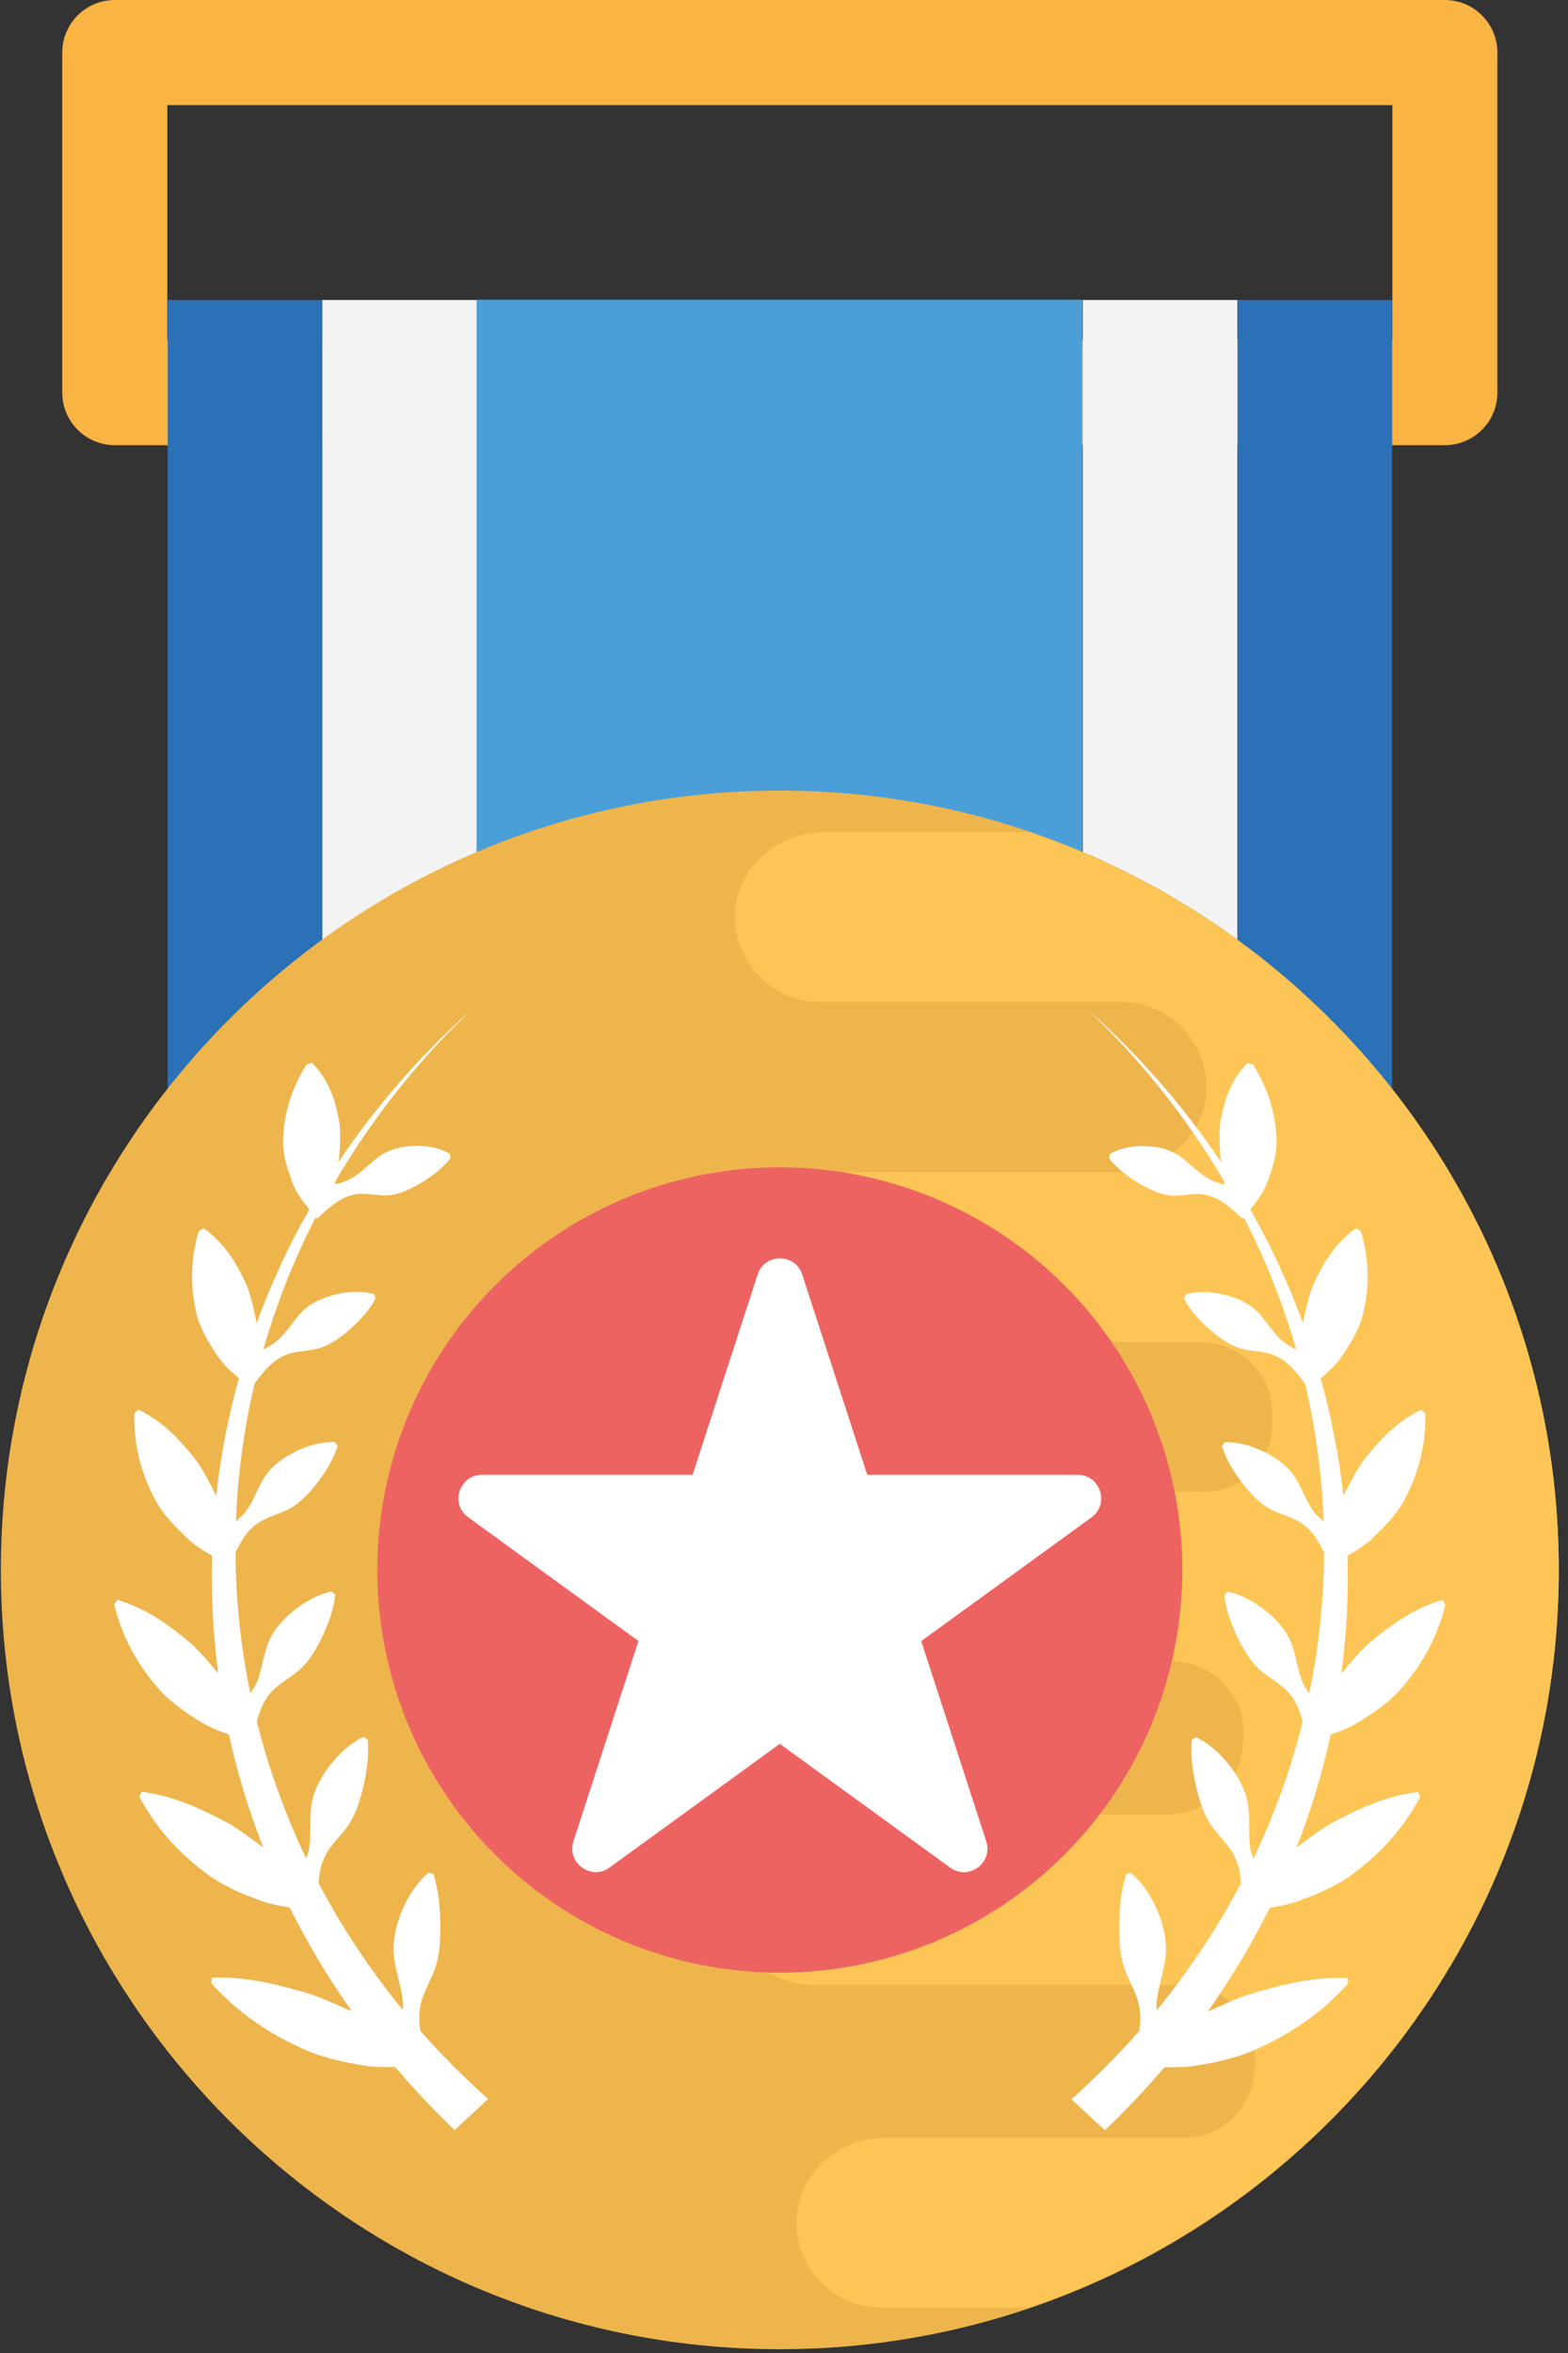 <?xml version="1.0" encoding="UTF-8"?>
<svg width="40px" height="60px" viewBox="0 0 40 60" version="1.1" xmlns="http://www.w3.org/2000/svg" xmlns:xlink="http://www.w3.org/1999/xlink">
    <rect x="0" y="0" width="40" height="60" fill="#333333" stroke="none"/>
    <title>D1E74EFB-64DB-4E47-BF0C-3F3EE2B8AB6E@1.00x</title>
    <g id="✅-Final" stroke="none" stroke-width="1" fill="none" fill-rule="evenodd">
        <g id="Prototype" transform="translate(-1110, -896)" fill-rule="nonzero">
            <g id="Logros" transform="translate(1088, 840)">
                <g id="Badges" transform="translate(17, 56)">
                    <g id="002-medal-46" transform="translate(5, 0)">
                        <path d="M36.859,11.352 L2.928,11.352 C2.189,11.352 1.588,10.751 1.588,10.012 L1.588,1.34 C1.588,0.601 2.187,0 2.928,0 L36.859,0 C37.598,0 38.199,0.601 38.199,1.34 L38.199,10.012 C38.199,10.751 37.598,11.352 36.859,11.352 Z M4.268,8.674 L35.519,8.674 L35.519,2.68 L4.268,2.68 L4.268,8.674 Z" id="Shape" fill="#F9B444"></path>
                        <rect id="Rectangle" fill="#2B71B8" x="4.279" y="7.65" width="3.943" height="26.867"></rect>
                        <rect id="Rectangle" fill="#F3F3F3" x="8.224" y="7.65" width="3.943" height="26.867"></rect>
                        <rect id="Rectangle" fill="#2B71B8" x="31.571" y="7.65" width="3.943" height="26.867"></rect>
                        <rect id="Rectangle" fill="#F3F3F3" x="27.622" y="7.65" width="3.943" height="26.867"></rect>
                        <rect id="Rectangle" fill="#4B9FD8" x="12.157" y="7.643" width="15.454" height="26.878"></rect>
                        <path d="M19.893,59.904 C30.85,59.904 39.765,50.99 39.765,40.032 C39.765,29.073 30.85,20.16 19.893,20.16 C8.937,20.16 0.022,29.075 0.022,40.034 C0.022,50.99 8.937,59.904 19.893,59.904 Z" id="Path" fill="#EEB54D"></path>
                        <path d="M17.013,42.365 L29.905,42.365 C30.902,42.365 31.728,43.193 31.728,44.188 L31.707,44.315 L31.707,44.336 C31.728,45.397 30.859,46.265 29.798,46.265 L20.872,46.265 C19.684,46.265 18.645,47.134 18.561,48.322 C18.518,49.572 19.495,50.612 20.745,50.612 L30.203,50.612 C31.264,50.612 32.027,51.483 32.027,52.542 C32.027,52.542 32.027,52.542 32.027,52.562 C32.027,52.583 32.027,52.583 32.027,52.583 C32.027,53.622 31.264,54.512 30.203,54.512 L22.59,54.512 C21.424,54.512 20.385,55.381 20.322,56.548 C20.258,57.821 21.256,58.839 22.485,58.839 L26.256,58.839 C34.099,56.178 39.765,48.762 39.765,40.03 C39.765,31.3 34.099,23.882 26.256,21.223 L21.042,21.223 C19.854,21.223 18.815,22.091 18.752,23.259 C18.688,24.511 19.686,25.549 20.915,25.549 L28.591,25.549 C29.843,25.549 30.839,26.588 30.775,27.84 C30.712,29.006 29.651,29.897 28.485,29.897 L21.233,29.897 C20.067,29.917 19.134,30.872 19.134,32.06 C19.134,33.248 20.109,34.223 21.297,34.223 L30.627,34.223 C31.645,34.223 32.473,35.05 32.45,36.048 L32.45,36.218 C32.514,37.193 31.73,38.041 30.732,38.041 L17.141,38.041 C15.952,38.041 14.914,38.909 14.829,40.077 C14.786,41.327 15.763,42.365 17.013,42.365 Z" id="Path" fill="#FCC555"></path>
                        <g id="Group" transform="translate(2.807, 25.731)" fill="#FFFFFF">
                            <path d="M7.907,25.48 C7.96,25.097 8.197,24.764 8.312,24.402 C8.422,24.041 8.429,23.658 8.426,23.27 C8.413,22.881 8.386,22.492 8.252,22.059 C8.211,22.046 8.171,22.031 8.132,22.018 C7.806,22.293 7.614,22.619 7.46,22.965 C7.316,23.313 7.211,23.68 7.237,24.09 C7.267,24.503 7.449,24.956 7.475,25.366 C7.479,25.42 7.466,25.469 7.468,25.521 C6.629,24.498 5.913,23.412 5.319,22.284 C5.336,22.056 5.374,21.84 5.462,21.65 C5.606,21.316 5.913,21.068 6.107,20.768 C6.298,20.465 6.393,20.121 6.476,19.767 C6.551,19.411 6.611,19.048 6.573,18.624 C6.538,18.603 6.502,18.581 6.466,18.56 C6.094,18.742 5.838,18.998 5.613,19.28 C5.398,19.567 5.213,19.876 5.143,20.254 C5.078,20.633 5.143,21.083 5.07,21.455 C5.057,21.528 5.022,21.59 5.003,21.657 C4.464,20.529 4.045,19.359 3.745,18.167 C3.813,17.911 3.905,17.669 4.058,17.48 C4.268,17.209 4.616,17.05 4.866,16.82 C5.113,16.586 5.276,16.288 5.426,15.979 C5.57,15.665 5.699,15.341 5.746,14.935 C5.716,14.907 5.686,14.879 5.656,14.851 C5.265,14.937 4.969,15.119 4.698,15.33 C4.434,15.545 4.195,15.792 4.051,16.124 C3.908,16.458 3.876,16.887 3.727,17.211 C3.687,17.297 3.629,17.366 3.579,17.443 C3.334,16.264 3.208,15.064 3.199,13.863 C3.33,13.578 3.487,13.322 3.712,13.152 C3.966,12.948 4.326,12.884 4.606,12.725 C4.885,12.564 5.097,12.321 5.301,12.063 C5.497,11.797 5.682,11.52 5.806,11.14 C5.783,11.106 5.761,11.073 5.738,11.039 C5.355,11.032 5.042,11.138 4.747,11.275 C4.457,11.421 4.183,11.597 3.981,11.876 C3.781,12.16 3.665,12.553 3.455,12.821 C3.386,12.914 3.298,12.983 3.212,13.058 C3.257,11.885 3.412,10.713 3.686,9.557 C3.699,9.538 3.71,9.521 3.723,9.503 C3.927,9.218 4.152,8.967 4.43,8.842 C4.707,8.707 5.054,8.734 5.345,8.646 C5.637,8.556 5.883,8.371 6.12,8.167 C6.356,7.955 6.582,7.725 6.775,7.382 C6.762,7.345 6.747,7.306 6.734,7.268 C6.382,7.175 6.073,7.207 5.772,7.272 C5.475,7.347 5.186,7.455 4.941,7.676 C4.698,7.905 4.507,8.256 4.26,8.46 C4.153,8.554 4.034,8.618 3.912,8.676 C4.241,7.527 4.687,6.398 5.248,5.305 C5.259,5.318 5.271,5.331 5.282,5.345 C5.331,5.3 5.377,5.255 5.426,5.21 C5.675,4.982 5.935,4.789 6.218,4.733 C6.498,4.667 6.807,4.768 7.091,4.749 C7.378,4.727 7.642,4.6 7.905,4.45 C8.169,4.293 8.428,4.113 8.682,3.814 C8.678,3.773 8.675,3.731 8.671,3.69 C8.373,3.522 8.087,3.488 7.799,3.488 C7.513,3.496 7.224,3.539 6.951,3.703 C6.676,3.874 6.423,4.175 6.152,4.319 C6.019,4.394 5.881,4.439 5.738,4.467 C5.742,4.441 5.744,4.418 5.748,4.392 C6.657,2.835 7.812,1.36 9.217,0.019 C7.887,1.205 6.755,2.515 5.823,3.909 C5.826,3.866 5.845,3.819 5.845,3.778 C5.868,3.479 5.883,3.181 5.853,2.899 C5.757,2.35 5.594,1.817 5.151,1.37 C5.102,1.387 5.055,1.402 5.009,1.418 C4.539,2.18 4.415,2.848 4.414,3.456 C4.432,3.754 4.507,4.025 4.604,4.285 C4.683,4.555 4.829,4.793 5.009,5.011 C5.035,5.043 5.059,5.075 5.085,5.105 C4.552,6.044 4.103,7.016 3.74,8.009 C3.738,8 3.74,7.987 3.736,7.978 C3.673,7.663 3.601,7.353 3.495,7.064 C3.244,6.509 2.941,5.981 2.387,5.586 C2.344,5.61 2.303,5.635 2.262,5.661 C2.009,6.537 2.069,7.253 2.237,7.886 C2.338,8.191 2.49,8.46 2.66,8.715 C2.815,8.981 3.027,9.2 3.268,9.396 C3.276,9.402 3.281,9.407 3.289,9.413 C3.014,10.399 2.819,11.402 2.709,12.415 C2.561,12.117 2.413,11.823 2.233,11.557 C1.829,11.028 1.382,10.532 0.723,10.214 C0.688,10.246 0.654,10.279 0.618,10.311 C0.602,11.26 0.862,11.99 1.206,12.611 C1.393,12.909 1.62,13.159 1.863,13.389 C2.074,13.614 2.333,13.786 2.604,13.938 C2.576,14.937 2.626,15.938 2.759,16.934 C2.54,16.676 2.321,16.415 2.082,16.191 C1.524,15.719 0.937,15.287 0.186,15.064 C0.16,15.104 0.132,15.143 0.106,15.182 C0.347,16.157 0.809,16.859 1.333,17.435 C1.607,17.707 1.908,17.924 2.22,18.116 C2.471,18.289 2.75,18.399 3.033,18.5 C3.246,19.473 3.538,20.435 3.908,21.378 C3.626,21.171 3.349,20.957 3.055,20.781 C2.351,20.4 1.629,20.061 0.802,19.958 C0.785,20.001 0.768,20.046 0.751,20.091 C1.262,21.043 1.932,21.678 2.634,22.166 C2.989,22.393 3.364,22.559 3.74,22.696 C4.013,22.81 4.301,22.86 4.586,22.911 C5.037,23.818 5.564,24.704 6.169,25.557 C5.834,25.409 5.501,25.254 5.168,25.136 C4.329,24.881 3.485,24.662 2.598,24.698 C2.593,24.745 2.587,24.793 2.583,24.84 C3.375,25.716 4.251,26.234 5.121,26.599 C5.559,26.762 5.995,26.861 6.429,26.929 C6.715,26.987 6.994,26.977 7.275,26.979 C7.745,27.531 8.25,28.066 8.791,28.583 C9.075,28.319 9.361,28.055 9.646,27.793 C9.025,27.239 8.446,26.657 7.915,26.053 C7.885,25.856 7.877,25.664 7.907,25.48 Z" id="Path"></path>
                            <path d="M31.12,20.783 C30.828,20.959 30.549,21.172 30.266,21.38 C30.637,20.437 30.929,19.475 31.14,18.502 C31.423,18.401 31.703,18.291 31.952,18.118 C32.265,17.927 32.568,17.71 32.839,17.437 C33.363,16.861 33.825,16.159 34.067,15.184 C34.041,15.145 34.015,15.105 33.986,15.066 C33.236,15.289 32.648,15.721 32.091,16.193 C31.851,16.417 31.632,16.677 31.413,16.936 C31.544,15.94 31.597,14.939 31.569,13.94 C31.84,13.788 32.096,13.618 32.31,13.391 C32.553,13.161 32.779,12.91 32.967,12.613 C33.311,11.99 33.571,11.262 33.554,10.313 C33.519,10.281 33.485,10.247 33.449,10.216 C32.793,10.534 32.345,11.03 31.939,11.559 C31.76,11.825 31.612,12.121 31.464,12.416 C31.353,11.404 31.159,10.401 30.884,9.415 C30.891,9.409 30.897,9.404 30.904,9.398 C31.146,9.201 31.357,8.982 31.513,8.717 C31.683,8.464 31.834,8.195 31.935,7.888 C32.104,7.255 32.166,6.54 31.911,5.663 C31.87,5.638 31.827,5.612 31.786,5.588 C31.232,5.981 30.929,6.509 30.678,7.066 C30.571,7.354 30.5,7.665 30.436,7.979 C30.435,7.989 30.435,8 30.433,8.011 C30.07,7.018 29.621,6.044 29.087,5.107 C29.113,5.075 29.138,5.045 29.164,5.013 C29.342,4.793 29.488,4.555 29.568,4.287 C29.665,4.027 29.74,3.754 29.759,3.458 C29.757,2.85 29.634,2.182 29.164,1.42 C29.117,1.404 29.069,1.389 29.022,1.372 C28.578,1.819 28.415,2.354 28.32,2.904 C28.29,3.187 28.305,3.484 28.327,3.784 C28.327,3.825 28.346,3.872 28.35,3.915 C27.418,2.519 26.286,1.211 24.955,0.024 C26.359,1.366 27.515,2.839 28.425,4.398 C28.43,4.422 28.43,4.446 28.434,4.473 C28.294,4.444 28.155,4.4 28.022,4.325 C27.751,4.181 27.498,3.877 27.223,3.709 C26.948,3.544 26.662,3.501 26.376,3.494 C26.087,3.496 25.799,3.527 25.504,3.696 C25.5,3.737 25.496,3.778 25.492,3.819 C25.747,4.119 26.007,4.297 26.269,4.456 C26.533,4.605 26.797,4.733 27.083,4.755 C27.367,4.774 27.676,4.673 27.957,4.738 C28.24,4.796 28.5,4.987 28.749,5.215 C28.797,5.26 28.846,5.305 28.893,5.35 C28.904,5.337 28.915,5.324 28.924,5.311 C29.486,6.404 29.931,7.534 30.261,8.681 C30.139,8.623 30.019,8.56 29.913,8.466 C29.665,8.262 29.476,7.908 29.231,7.682 C28.986,7.459 28.698,7.351 28.4,7.278 C28.099,7.212 27.79,7.178 27.439,7.274 C27.425,7.311 27.411,7.351 27.397,7.388 C27.59,7.731 27.817,7.961 28.052,8.172 C28.292,8.376 28.537,8.56 28.829,8.651 C29.121,8.739 29.467,8.715 29.744,8.848 C30.025,8.973 30.249,9.224 30.451,9.508 C30.465,9.527 30.476,9.544 30.489,9.563 C30.76,10.719 30.917,11.892 30.96,13.064 C30.874,12.989 30.786,12.92 30.717,12.826 C30.509,12.56 30.393,12.166 30.191,11.881 C29.987,11.6 29.716,11.425 29.424,11.28 C29.128,11.144 28.816,11.037 28.432,11.045 C28.41,11.078 28.387,11.112 28.365,11.146 C28.488,11.526 28.672,11.803 28.87,12.068 C29.072,12.325 29.284,12.57 29.564,12.731 C29.847,12.89 30.206,12.955 30.459,13.157 C30.684,13.328 30.841,13.586 30.972,13.869 C30.964,15.07 30.837,16.269 30.592,17.448 C30.541,17.372 30.483,17.302 30.444,17.216 C30.294,16.893 30.262,16.466 30.12,16.129 C29.976,15.798 29.737,15.551 29.473,15.336 C29.201,15.124 28.906,14.943 28.515,14.857 C28.485,14.885 28.455,14.913 28.425,14.941 C28.472,15.347 28.603,15.671 28.745,15.985 C28.895,16.294 29.057,16.589 29.304,16.825 C29.553,17.055 29.901,17.215 30.113,17.486 C30.266,17.675 30.358,17.914 30.425,18.173 C30.128,19.365 29.709,20.532 29.168,21.663 C29.149,21.593 29.113,21.532 29.1,21.461 C29.027,21.088 29.093,20.641 29.027,20.259 C28.958,19.881 28.775,19.572 28.558,19.286 C28.333,19.004 28.077,18.749 27.704,18.566 C27.669,18.586 27.633,18.609 27.598,18.629 C27.56,19.054 27.62,19.417 27.695,19.773 C27.777,20.126 27.873,20.471 28.064,20.774 C28.258,21.073 28.565,21.322 28.709,21.655 C28.797,21.846 28.835,22.063 28.851,22.29 C28.258,23.418 27.542,24.503 26.703,25.527 C26.703,25.475 26.69,25.426 26.696,25.372 C26.722,24.964 26.903,24.509 26.933,24.095 C26.96,23.686 26.855,23.319 26.711,22.971 C26.557,22.625 26.364,22.299 26.039,22.024 C26,22.037 25.958,22.052 25.919,22.065 C25.784,22.497 25.758,22.887 25.745,23.276 C25.739,23.663 25.749,24.047 25.859,24.408 C25.973,24.767 26.211,25.102 26.263,25.486 C26.293,25.667 26.284,25.86 26.256,26.058 C25.723,26.663 25.146,27.245 24.525,27.799 C24.811,28.063 25.096,28.325 25.38,28.589 C25.921,28.072 26.426,27.537 26.896,26.985 C27.177,26.983 27.457,26.99 27.742,26.934 C28.176,26.867 28.614,26.77 29.05,26.605 C29.92,26.24 30.796,25.72 31.587,24.846 C31.582,24.799 31.576,24.75 31.572,24.704 C30.685,24.668 29.841,24.887 29.003,25.142 C28.67,25.259 28.337,25.415 28.002,25.563 C28.606,24.709 29.134,23.824 29.585,22.916 C29.871,22.866 30.158,22.817 30.433,22.701 C30.809,22.563 31.183,22.398 31.539,22.172 C32.24,21.683 32.909,21.049 33.419,20.096 C33.403,20.051 33.386,20.008 33.369,19.964 C32.545,20.063 31.823,20.401 31.12,20.783 Z" id="Path"></path>
                        </g>
                        <circle id="Oval" fill="#ED6362" cx="19.893" cy="40.034" r="10.268"></circle>
                        <path d="M27.491,37.607 L22.124,37.607 L20.466,32.502 C20.286,31.949 19.506,31.949 19.326,32.502 L17.668,37.607 L12.296,37.607 C11.716,37.607 11.474,38.349 11.944,38.69 L16.287,41.845 L14.629,46.95 C14.45,47.502 15.082,47.963 15.552,47.62 L19.893,44.467 L24.237,47.622 C24.706,47.963 25.339,47.504 25.159,46.952 L23.501,41.847 L27.845,38.692 C28.313,38.349 28.071,37.607 27.491,37.607 Z" id="Path" fill="#FFFFFF"></path>
                    </g>
                </g>
            </g>
        </g>
    </g>
</svg>